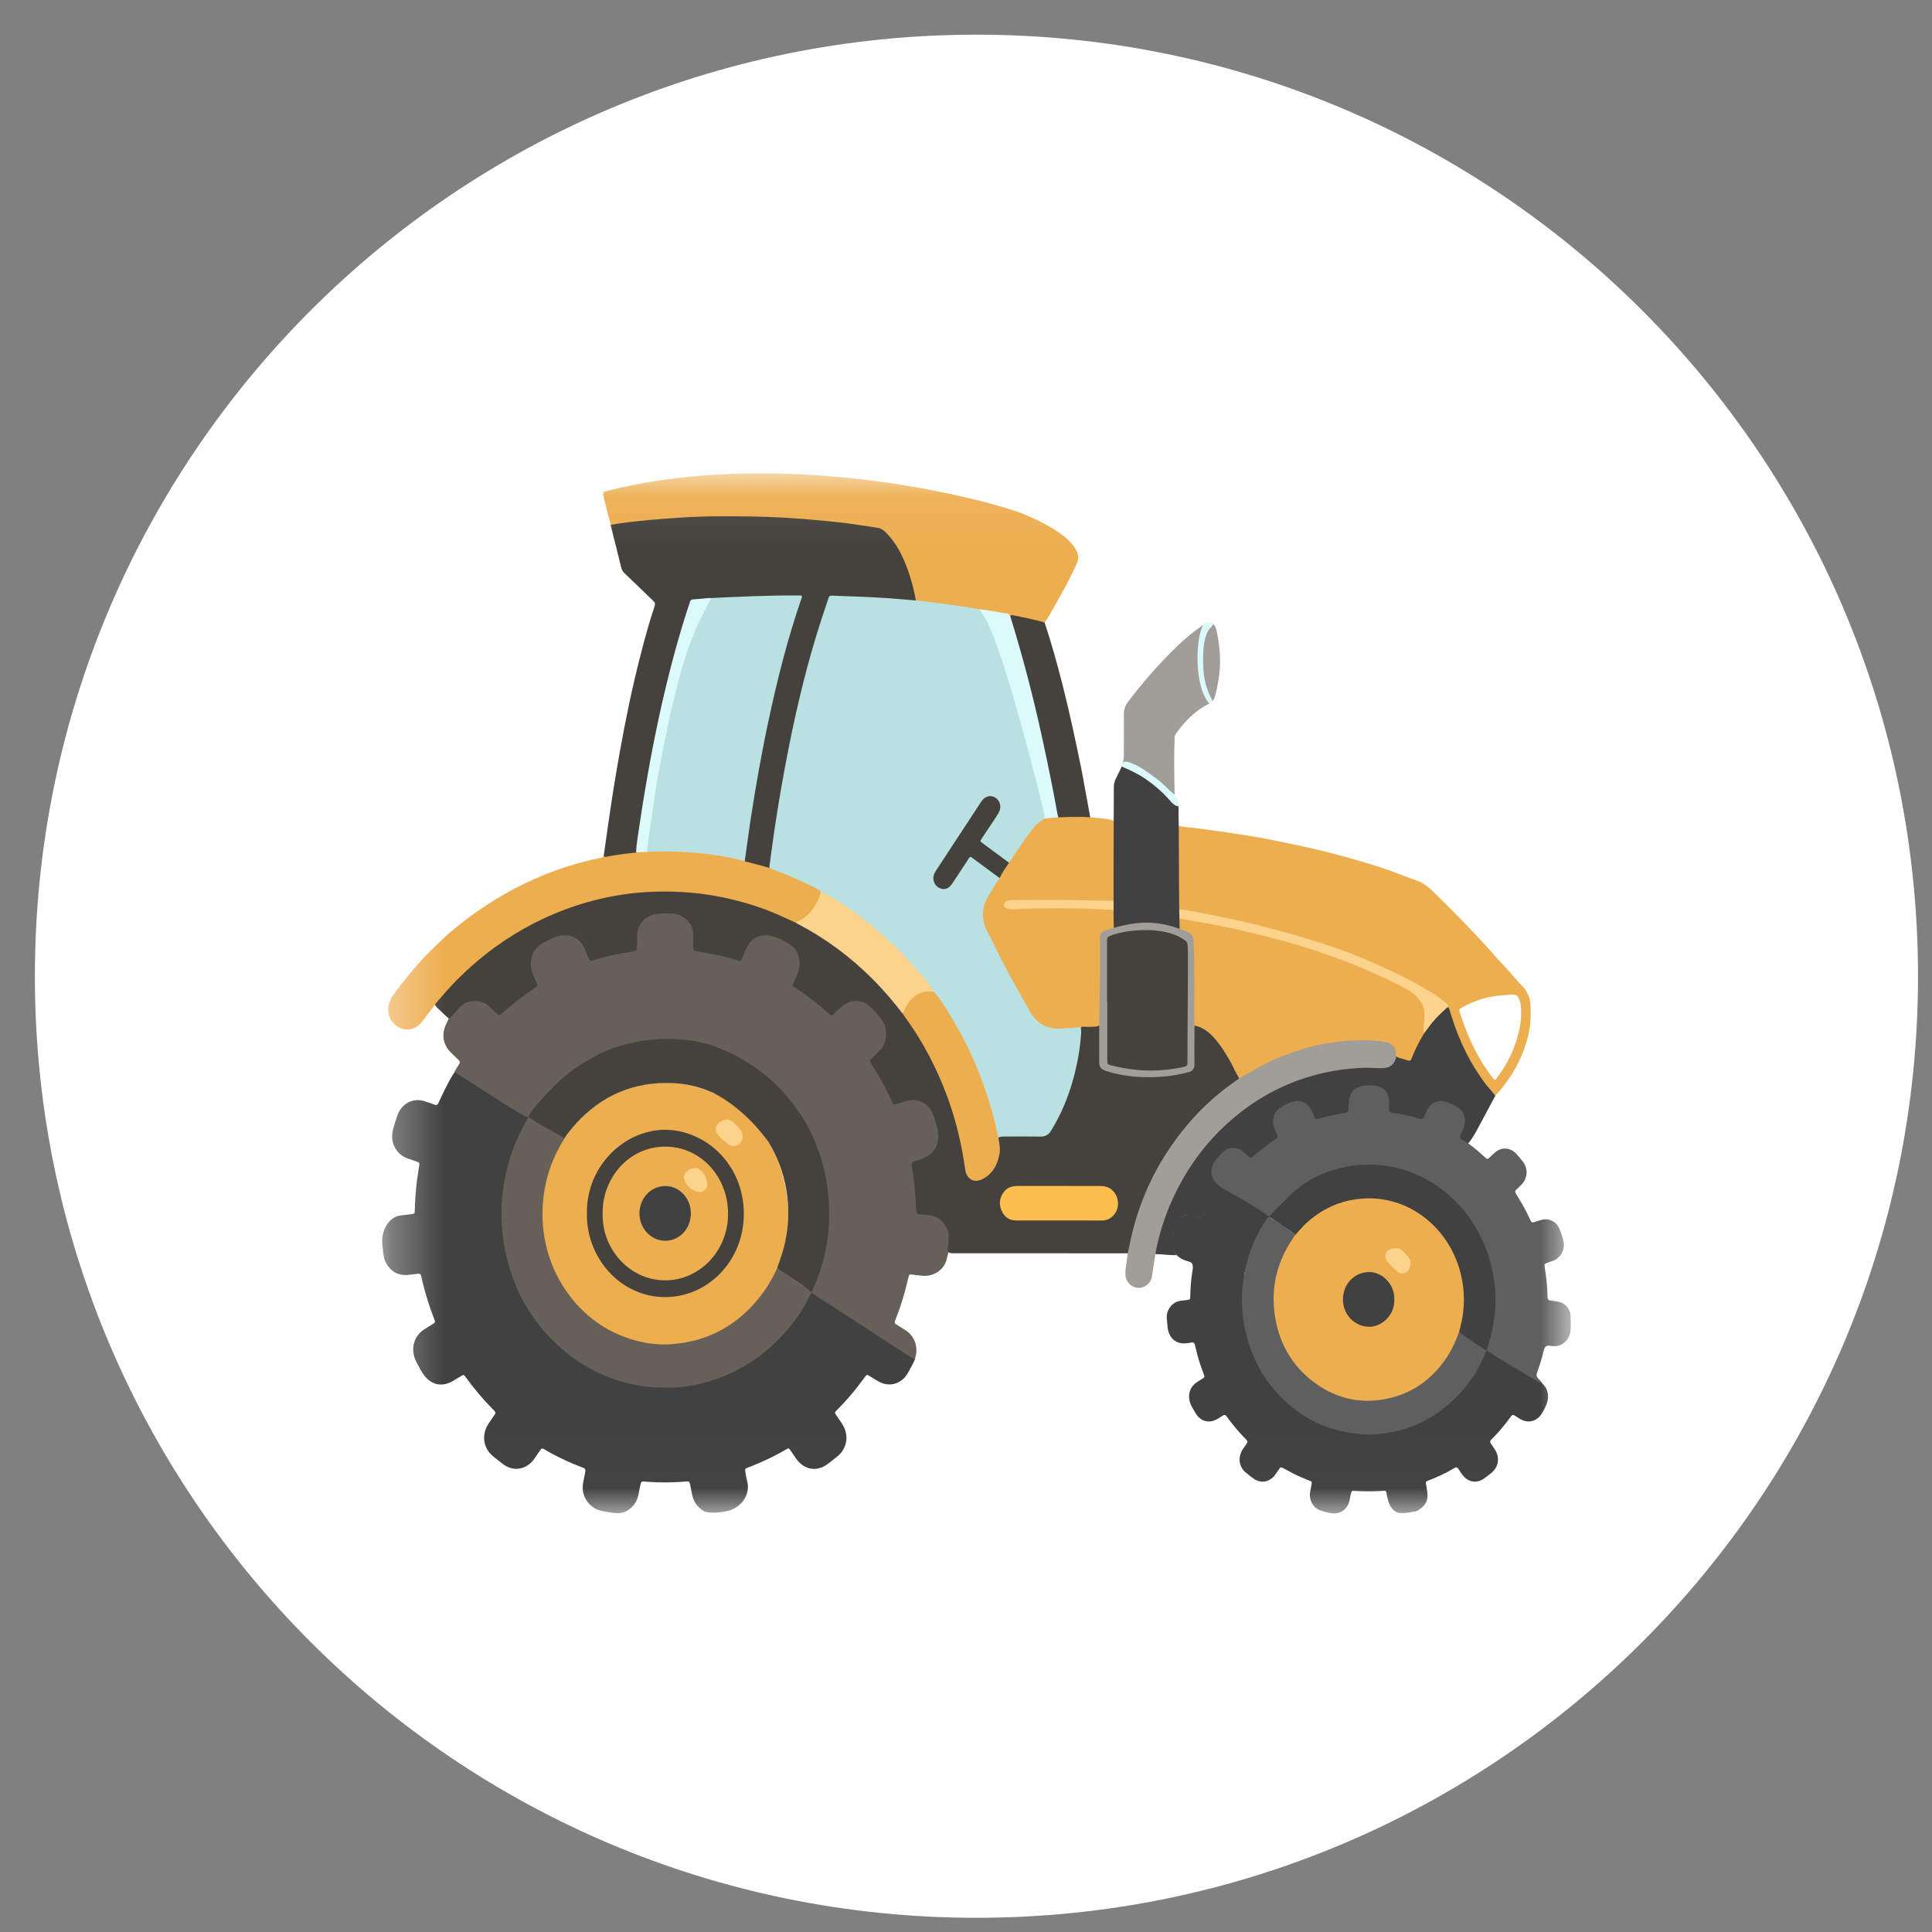 <svg width="37" height="37" viewBox="0 0 37 37" fill="none" xmlns="http://www.w3.org/2000/svg">
<rect x="0" y="0" width="37" height="37" fill="#808080" stroke="none"/>
<path d="M36.732 18.696C36.732 8.737 28.659 0.664 18.7 0.664C8.741 0.664 0.668 8.737 0.668 18.696C0.668 28.655 8.741 36.728 18.7 36.728C28.659 36.728 36.732 28.655 36.732 18.696Z" fill="url(#paint0_linear_685_214227)"/>
<mask id="mask0_685_214227" style="mask-type:luminance" maskUnits="userSpaceOnUse" x="7" y="9" width="24" height="20">
<path d="M30.081 9.066H7.318V28.983H30.081V9.066Z" fill="white"/>
</mask>
<g mask="url(#mask0_685_214227)">
<path d="M28.245 21.994C28.32 22.054 28.369 22.105 28.443 22.167C28.487 22.204 28.488 22.204 28.531 22.163C28.562 22.135 28.591 22.105 28.623 22.078C28.748 21.964 28.918 21.97 29.035 22.093C29.081 22.142 29.126 22.195 29.166 22.249C29.268 22.383 29.258 22.559 29.143 22.681C29.111 22.715 29.077 22.747 29.043 22.779C29.014 22.805 29.012 22.83 29.033 22.863C29.075 22.93 29.116 22.998 29.156 23.067C29.206 23.154 29.251 23.244 29.294 23.336C29.334 23.423 29.334 23.422 29.418 23.394C29.459 23.38 29.5 23.367 29.542 23.357C29.679 23.329 29.808 23.399 29.867 23.535C29.902 23.619 29.929 23.706 29.946 23.796C29.971 23.924 29.897 24.066 29.78 24.129C29.734 24.153 29.684 24.163 29.637 24.182C29.579 24.204 29.574 24.208 29.583 24.268C29.614 24.456 29.635 24.646 29.637 24.837C29.637 24.879 29.652 24.903 29.693 24.907C29.728 24.91 29.763 24.917 29.799 24.921C29.938 24.936 30.034 25.01 30.075 25.156C30.079 25.169 30.088 25.432 30.076 25.503C30.049 25.661 29.933 25.773 29.782 25.78C29.749 25.782 29.716 25.779 29.683 25.773C29.623 25.762 29.584 25.788 29.569 25.85C29.534 26.001 29.486 26.148 29.434 26.293C29.419 26.335 29.428 26.372 29.461 26.402C29.478 26.417 29.545 26.493 29.555 26.519C29.58 26.577 29.474 26.486 29.449 26.471C29.393 26.437 28.703 26.032 28.446 25.887C28.464 25.743 28.531 25.558 28.558 25.416C28.694 24.69 28.553 24.029 28.159 23.425C27.831 22.922 27.382 22.601 26.831 22.442C26.346 22.302 25.865 22.33 25.393 22.513C25.003 22.665 24.575 22.913 24.341 23.304C24.314 23.337 24.301 23.333 24.259 23.313C24.112 23.235 23.537 22.837 23.303 22.692C23.2 22.581 23.131 22.4 23.209 22.267C23.265 22.172 23.339 22.094 23.419 22.025C23.532 21.927 23.695 21.93 23.814 22.022C23.962 22.136 23.962 22.135 24.106 22.013C24.181 21.949 24.262 21.893 24.341 21.834C24.414 21.78 24.419 21.758 24.385 21.673C24.291 21.441 24.351 21.265 24.563 21.151C24.619 21.119 24.678 21.093 24.738 21.072C24.9 21.02 25.049 21.081 25.136 21.234C25.228 21.394 25.227 21.393 25.4 21.351C25.491 21.329 25.584 21.313 25.676 21.295C25.768 21.277 25.782 21.262 25.787 21.165C25.789 21.117 25.796 21.069 25.807 21.022C25.832 20.928 25.876 20.846 25.967 20.809C26.141 20.739 26.316 20.725 26.487 20.818C26.588 20.872 26.635 20.966 26.636 21.088C26.638 21.27 26.639 21.272 26.806 21.301C26.917 21.32 27.024 21.348 27.133 21.375C27.215 21.396 27.236 21.388 27.268 21.304C27.349 21.091 27.551 20.982 27.788 21.106C27.855 21.141 27.926 21.167 27.985 21.224C28.104 21.338 28.112 21.507 28.063 21.63C28.056 21.648 28.048 21.664 28.041 21.682C28.009 21.767 28.005 21.817 28.005 21.817C28.005 21.817 28.172 21.935 28.245 21.994Z" fill="#5F5F5F"/>
<path d="M28.408 25.817C28.477 25.887 29.399 26.424 29.479 26.474C29.503 26.478 29.521 26.494 29.542 26.503C29.559 26.519 29.573 26.535 29.588 26.552C29.661 26.661 29.66 26.776 29.618 26.896C29.591 26.96 29.559 27.021 29.521 27.079C29.434 27.218 29.274 27.261 29.133 27.186C29.09 27.163 29.049 27.137 29.008 27.11C28.979 27.09 28.958 27.096 28.937 27.125C28.824 27.284 28.699 27.432 28.562 27.568C28.535 27.595 28.531 27.619 28.555 27.651C28.581 27.686 28.606 27.724 28.63 27.762C28.727 27.915 28.701 28.092 28.564 28.206C28.515 28.246 28.467 28.284 28.416 28.319C28.279 28.414 28.119 28.387 28.015 28.253C27.986 28.216 27.959 28.177 27.934 28.137C27.912 28.101 27.889 28.093 27.852 28.116C27.696 28.21 27.531 28.285 27.362 28.351C27.301 28.375 27.301 28.376 27.313 28.444C27.317 28.468 27.321 28.492 27.325 28.516C27.365 28.716 27.32 28.824 27.155 28.926C27.113 28.951 27.064 28.947 27.019 28.96C26.939 28.98 26.859 28.979 26.778 28.974C26.752 28.961 26.725 28.946 26.7 28.93C26.622 28.862 26.587 28.771 26.567 28.667C26.54 28.526 26.556 28.549 26.434 28.555C26.273 28.563 26.11 28.562 25.949 28.553C25.886 28.549 25.886 28.549 25.871 28.61C25.865 28.639 25.857 28.668 25.853 28.697C25.827 28.882 25.687 29.02 25.464 28.975C25.409 28.964 25.355 28.949 25.302 28.932C25.15 28.885 25.061 28.728 25.092 28.562C25.1 28.52 25.109 28.478 25.117 28.436C25.127 28.378 25.127 28.375 25.072 28.354C24.968 28.312 24.864 28.27 24.764 28.218C24.705 28.188 24.646 28.156 24.588 28.124C24.527 28.091 24.527 28.09 24.485 28.151C24.462 28.183 24.441 28.217 24.417 28.248C24.313 28.386 24.149 28.416 24.011 28.319C23.958 28.282 23.907 28.242 23.857 28.2C23.73 28.094 23.703 27.919 23.79 27.774C23.816 27.731 23.845 27.69 23.874 27.649C23.894 27.621 23.895 27.598 23.869 27.573C23.731 27.434 23.604 27.284 23.489 27.123C23.468 27.092 23.446 27.092 23.418 27.111C23.384 27.134 23.349 27.155 23.313 27.176C23.153 27.268 22.987 27.223 22.893 27.057C22.86 26.997 22.819 26.942 22.796 26.876C22.739 26.71 22.787 26.557 22.93 26.465C22.96 26.446 22.991 26.427 23.021 26.408C23.073 26.374 23.075 26.373 23.052 26.313C23.003 26.189 22.962 26.061 22.927 25.932C22.912 25.875 22.898 25.818 22.885 25.76C22.876 25.718 22.855 25.702 22.815 25.711C22.782 25.718 22.75 25.722 22.717 25.725C22.524 25.747 22.381 25.624 22.361 25.419C22.355 25.362 22.349 25.306 22.345 25.25C22.34 25.169 22.365 25.088 22.414 25.025C22.463 24.962 22.533 24.922 22.609 24.912C22.651 24.907 22.694 24.903 22.737 24.896C22.792 24.887 22.794 24.885 22.795 24.824C22.797 24.689 22.807 24.555 22.824 24.422C22.831 24.363 22.849 24.306 22.845 24.246C22.841 24.205 22.825 24.18 22.794 24.167C22.772 24.16 22.767 24.157 22.736 24.149C22.673 24.133 22.616 24.104 22.571 24.055" fill="#414141"/>
<path d="M22.848 24.283C22.855 24.242 22.838 24.18 22.799 24.168C22.764 24.158 22.71 24.136 22.676 24.125C22.541 24.082 22.457 23.969 22.442 23.817C22.425 23.753 22.479 23.543 22.503 23.476C22.557 23.326 22.691 23.239 22.841 23.263C22.873 23.268 22.905 23.277 22.936 23.289C22.993 23.313 23.036 23.294 23.061 23.237C23.123 23.096 23.216 22.956 23.275 22.814C23.333 22.676 23.292 22.688 23.312 22.692C23.361 22.738 24.08 23.109 24.306 23.303C24.159 23.473 23.831 24.241 23.817 24.499" fill="#414141"/>
<path d="M24.315 23.291C24.773 22.764 25.102 22.537 25.554 22.401C25.83 22.317 26.117 22.286 26.403 22.311C26.884 22.352 27.318 22.53 27.7 22.846C28.037 23.124 28.283 23.477 28.45 23.893C28.552 24.147 28.607 24.413 28.632 24.689C28.668 25.083 28.589 25.524 28.461 25.892C28.436 25.916 27.966 25.575 27.916 25.508C27.905 25.472 27.919 25.439 27.928 25.406C27.974 25.226 28.004 25.044 27.998 24.857C27.973 23.96 27.398 23.219 26.603 23.038C26.016 22.905 25.394 23.04 24.824 23.655C24.81 23.664 24.806 23.645 24.709 23.574C24.546 23.469 24.467 23.404 24.356 23.332C24.292 23.293 24.295 23.314 24.315 23.291Z" fill="#414141"/>
<path d="M28.471 25.866C28.455 25.892 28.442 25.919 28.43 25.946C28.29 26.305 28.066 26.599 27.793 26.849C27.436 27.175 27.021 27.379 26.551 27.444C26.436 27.46 26.32 27.478 26.204 27.474C25.867 27.462 25.542 27.396 25.231 27.253C25.034 27.161 24.849 27.041 24.682 26.896C24.422 26.673 24.211 26.404 24.056 26.085C23.914 25.792 23.832 25.482 23.797 25.155C23.767 24.874 23.791 24.597 23.846 24.322C23.909 24.008 24.027 23.718 24.192 23.45C24.216 23.412 24.284 23.325 24.306 23.303C24.426 23.369 24.754 23.599 24.806 23.649C24.839 23.695 24.778 23.756 24.759 23.785C24.659 23.941 24.576 24.107 24.523 24.288C24.337 24.92 24.422 25.508 24.796 26.037C25.108 26.478 25.532 26.72 26.051 26.775C26.791 26.855 27.55 26.408 27.862 25.62C27.879 25.576 27.875 25.508 27.945 25.504C27.99 25.559 28.418 25.835 28.471 25.866Z" fill="#5F5F5F"/>
<path d="M27.945 25.504C27.886 25.665 27.82 25.821 27.728 25.964C27.436 26.417 27.037 26.698 26.529 26.794C26.014 26.892 25.543 26.77 25.124 26.441C24.756 26.151 24.521 25.761 24.43 25.284C24.323 24.72 24.436 24.201 24.75 23.732C24.762 23.714 24.773 23.697 24.784 23.679C24.796 23.664 24.952 23.48 25.028 23.413C25.365 23.113 25.75 22.959 26.19 22.95C27.015 22.933 27.759 23.527 27.974 24.39C28.059 24.736 28.057 25.082 27.964 25.426C27.957 25.452 27.951 25.478 27.945 25.504Z" fill="#EDAE50"/>
<path d="M26.702 24.888C26.716 25.184 26.461 25.412 26.219 25.409C25.943 25.406 25.716 25.175 25.719 24.883C25.721 24.598 25.931 24.362 26.223 24.361C26.465 24.36 26.715 24.591 26.702 24.888Z" fill="#414141"/>
<path d="M26.73 23.906C26.786 23.9 26.833 23.922 26.872 23.966C26.906 24.005 26.943 24.042 26.977 24.082C27.055 24.175 27.007 24.345 26.906 24.378C26.862 24.393 26.821 24.394 26.782 24.367C26.699 24.309 26.628 24.235 26.565 24.154C26.499 24.069 26.533 23.959 26.632 23.922C26.663 23.91 26.696 23.904 26.73 23.906Z" fill="#FCD38C"/>
<path d="M13.489 28.945C13.353 28.868 13.272 28.749 13.247 28.586C13.239 28.53 13.224 28.476 13.214 28.42C13.206 28.381 13.188 28.368 13.15 28.372C12.908 28.393 12.665 28.396 12.422 28.38C12.389 28.378 12.356 28.376 12.324 28.372C12.293 28.368 12.277 28.382 12.27 28.413C12.259 28.471 12.243 28.528 12.234 28.587C12.206 28.767 12.114 28.89 11.956 28.96C11.855 28.989 11.754 28.979 11.653 28.959C11.56 28.941 11.464 28.932 11.379 28.88C11.347 28.855 11.312 28.832 11.283 28.801C11.183 28.688 11.141 28.556 11.167 28.401C11.177 28.343 11.19 28.286 11.201 28.228C11.22 28.129 11.219 28.128 11.133 28.096C10.935 28.021 10.742 27.932 10.555 27.831C10.51 27.806 10.465 27.782 10.422 27.755C10.389 27.733 10.367 27.738 10.346 27.771C10.313 27.821 10.277 27.87 10.244 27.921C10.105 28.14 9.834 28.204 9.62 28.029C9.564 27.983 9.505 27.941 9.449 27.895C9.251 27.734 9.214 27.478 9.359 27.26C9.397 27.203 9.435 27.146 9.475 27.09C9.494 27.064 9.493 27.042 9.47 27.021C9.458 27.01 9.448 26.998 9.437 26.987C9.252 26.8 9.081 26.598 8.925 26.382C8.881 26.321 8.881 26.321 8.816 26.361C8.772 26.387 8.729 26.415 8.685 26.441C8.455 26.582 8.226 26.52 8.083 26.28C8.064 26.249 8.056 26.238 8.036 26.201C8.011 26.149 7.98 26.101 7.957 26.047C7.86 25.818 7.928 25.584 8.131 25.454C8.179 25.424 8.228 25.395 8.276 25.365C8.34 25.324 8.34 25.324 8.313 25.254C8.224 25.028 8.151 24.795 8.094 24.558C8.085 24.519 8.074 24.48 8.067 24.441C8.059 24.401 8.038 24.389 8.001 24.393C7.934 24.402 7.866 24.413 7.798 24.417C7.623 24.428 7.488 24.354 7.397 24.195C7.359 24.129 7.345 24.055 7.338 23.98C7.334 23.923 7.323 23.872 7.32 23.811C7.305 23.582 7.428 23.294 7.699 23.274C7.757 23.269 7.815 23.26 7.873 23.253C7.94 23.245 7.942 23.245 7.944 23.177C7.948 22.978 7.963 22.779 7.989 22.582C8 22.502 8.012 22.423 8.025 22.343C8.038 22.267 8.038 22.266 7.967 22.241C7.914 22.223 7.861 22.205 7.808 22.186C7.581 22.105 7.463 21.874 7.527 21.629C7.551 21.539 7.58 21.45 7.611 21.361C7.69 21.134 7.909 21.02 8.127 21.088C8.193 21.109 8.258 21.13 8.322 21.156C8.363 21.172 8.381 21.158 8.398 21.12C8.438 21.03 8.482 20.942 8.525 20.854C8.54 20.823 8.554 20.799 8.568 20.77C8.613 20.682 8.662 20.594 8.72 20.513C8.772 20.465 17.554 25.958 17.529 26.021C17.512 26.053 17.499 26.085 17.483 26.116C17.452 26.174 17.422 26.234 17.389 26.291C17.264 26.508 17.036 26.574 16.823 26.456C16.767 26.425 16.713 26.389 16.659 26.356C16.601 26.321 16.601 26.321 16.562 26.374C16.475 26.493 16.385 26.609 16.29 26.721C16.205 26.821 16.116 26.916 16.024 27.009C15.982 27.052 15.983 27.053 16.015 27.102C16.051 27.157 16.09 27.21 16.126 27.265C16.266 27.479 16.228 27.737 16.034 27.895C15.972 27.945 15.908 27.994 15.844 28.042C15.642 28.191 15.402 28.15 15.252 27.942C15.214 27.888 15.178 27.833 15.14 27.779C15.106 27.73 15.105 27.73 15.055 27.759C14.848 27.879 14.634 27.983 14.414 28.07C14.383 28.083 14.352 28.094 14.321 28.107C14.266 28.129 14.265 28.13 14.276 28.195C14.285 28.254 14.294 28.313 14.309 28.369C14.368 28.58 14.245 28.836 13.974 28.925C13.856 28.964 13.601 28.992 13.489 28.945Z" fill="#414141"/>
<path d="M17.512 26.037C17.328 25.923 15.686 24.847 15.571 24.78C15.509 24.746 15.529 24.742 15.567 24.667C15.701 24.362 15.791 24.037 15.835 23.703C15.866 23.46 15.864 23.216 15.846 22.971C15.828 22.74 15.787 22.512 15.724 22.291C15.644 22.009 15.527 21.745 15.383 21.492C15.223 21.211 15.019 20.97 14.793 20.749C14.62 20.578 14.423 20.44 14.216 20.32C13.905 20.138 13.566 20.015 13.216 19.957C12.995 19.921 12.773 19.903 12.551 19.918C12.077 19.951 11.629 20.084 11.213 20.328C10.884 20.525 10.59 20.781 10.343 21.084C10.28 21.162 10.191 21.316 10.129 21.395C10.094 21.439 9.504 21.033 8.703 20.529C8.733 20.473 8.761 20.428 8.793 20.38C8.812 20.35 8.811 20.327 8.785 20.303C8.736 20.256 8.687 20.21 8.639 20.162C8.485 20.011 8.449 19.81 8.545 19.613C8.567 19.568 8.607 19.461 8.668 19.384C8.697 19.347 8.729 19.313 8.761 19.278C8.915 19.108 9.216 19.105 9.377 19.262C9.573 19.451 9.547 19.407 9.712 19.273C9.852 19.159 9.995 19.047 10.143 18.944C10.223 18.889 10.229 18.862 10.188 18.77C10.143 18.667 10.102 18.563 10.111 18.445C10.122 18.3 10.178 18.175 10.289 18.095C10.449 17.979 10.618 17.884 10.822 17.89C10.99 17.895 11.108 17.984 11.193 18.13C11.223 18.182 11.247 18.239 11.272 18.296C11.294 18.348 11.331 18.365 11.383 18.351C11.601 18.29 11.822 18.244 12.044 18.206C12.125 18.192 12.141 18.167 12.144 18.081C12.146 18.052 12.146 18.022 12.144 17.993C12.127 17.721 12.325 17.494 12.558 17.478C12.687 17.469 12.816 17.459 12.943 17.486C13.131 17.526 13.316 17.709 13.297 17.961C13.295 17.995 13.297 18.031 13.297 18.066C13.299 18.169 13.318 18.195 13.413 18.209C13.621 18.24 13.827 18.285 14.03 18.343C14.137 18.374 14.154 18.363 14.198 18.256C14.233 18.173 14.269 18.089 14.331 18.022C14.456 17.887 14.611 17.865 14.773 17.903C14.902 17.933 15.022 17.995 15.133 18.072C15.313 18.197 15.379 18.421 15.305 18.639C15.29 18.685 15.272 18.729 15.253 18.773C15.215 18.86 15.221 18.891 15.297 18.942C15.455 19.048 15.608 19.163 15.754 19.288C15.914 19.425 15.886 19.446 16.062 19.276C16.217 19.127 16.456 19.109 16.597 19.211C16.74 19.314 16.864 19.444 16.947 19.607C17.02 19.752 17.011 20.018 16.864 20.152C16.82 20.193 16.781 20.239 16.741 20.283C16.705 20.322 16.7 20.364 16.728 20.407C16.859 20.612 16.976 20.827 17.079 21.049C17.104 21.104 17.147 21.117 17.2 21.099C17.263 21.078 17.327 21.061 17.391 21.049C17.565 21.016 17.755 21.097 17.844 21.259C17.93 21.415 17.983 21.587 17.989 21.771C17.995 21.973 17.9 22.113 17.738 22.206C17.684 22.236 17.628 22.26 17.569 22.277C17.507 22.296 17.48 22.336 17.493 22.403C17.537 22.644 17.551 22.888 17.566 23.132C17.569 23.197 17.599 23.233 17.66 23.234C17.705 23.236 17.75 23.245 17.795 23.251C18.028 23.284 18.186 23.476 18.187 23.726C18.188 23.774 18.185 23.822 18.181 23.871C18.173 23.946 18.148 24.055 18.128 24.126C18.07 24.333 17.873 24.447 17.671 24.433C17.605 24.428 17.54 24.417 17.474 24.41C17.414 24.404 17.411 24.405 17.396 24.468C17.351 24.659 17.302 24.848 17.238 25.033C17.208 25.119 17.177 25.204 17.143 25.288C17.128 25.325 17.134 25.348 17.167 25.367C17.231 25.406 17.295 25.444 17.357 25.486C17.521 25.599 17.589 25.805 17.529 26.001C17.524 26.014 17.519 26.026 17.512 26.037Z" fill="#666059"/>
<path d="M10.816 21.79C10.892 21.693 10.964 21.592 11.047 21.501C11.44 21.072 11.914 20.82 12.474 20.753C12.969 20.694 13.438 20.786 13.872 21.045C14.54 21.445 14.939 22.055 15.064 22.858C15.137 23.324 15.082 23.78 14.908 24.217C14.898 24.241 14.891 24.267 14.883 24.293C14.902 24.335 14.883 24.371 14.867 24.408C14.782 24.594 14.671 24.76 14.543 24.913C14.173 25.352 13.72 25.642 13.17 25.743C12.441 25.877 11.783 25.697 11.211 25.195C10.747 24.788 10.467 24.262 10.377 23.63C10.307 23.139 10.366 22.66 10.557 22.202C10.604 22.091 10.66 21.986 10.717 21.881C10.74 21.837 10.77 21.805 10.816 21.79Z" fill="#EDAE50"/>
<path d="M11.24 23.238C11.227 22.332 11.956 21.642 12.729 21.637C13.487 21.633 14.244 22.276 14.245 23.246C14.246 24.147 13.559 24.832 12.756 24.841C11.882 24.851 11.224 24.083 11.24 23.238Z" fill="#45423D"/>
<path d="M14.219 21.761C14.232 21.895 14.074 21.999 13.964 21.922C13.89 21.87 13.82 21.816 13.761 21.746C13.676 21.646 13.695 21.541 13.808 21.476C13.891 21.427 13.969 21.424 14.045 21.494C14.1 21.543 14.152 21.592 14.191 21.656C14.21 21.687 14.22 21.723 14.219 21.761Z" fill="#FCD38C"/>
<path d="M11.542 23.249C11.523 22.595 12.022 21.956 12.746 21.959C13.422 21.962 13.95 22.539 13.943 23.26C13.937 23.971 13.382 24.529 12.723 24.52C12.04 24.511 11.524 23.9 11.542 23.249Z" fill="#EDAE50"/>
<path d="M12.738 23.762C12.469 23.762 12.245 23.524 12.246 23.237C12.248 22.954 12.454 22.717 12.741 22.714C13.003 22.711 13.232 22.941 13.231 23.241C13.229 23.533 13.014 23.762 12.738 23.762Z" fill="#414141"/>
<path d="M13.307 22.372C13.336 22.372 13.364 22.375 13.387 22.392C13.492 22.466 13.548 22.569 13.544 22.704C13.543 22.773 13.449 22.846 13.385 22.831C13.277 22.805 13.189 22.748 13.129 22.645C13.078 22.557 13.088 22.483 13.165 22.421C13.208 22.387 13.256 22.373 13.307 22.372Z" fill="#FCD38C"/>
<path d="M10.816 21.79C10.738 21.922 10.662 22.055 10.601 22.197C10.499 22.438 10.433 22.695 10.405 22.957C10.368 23.288 10.394 23.623 10.481 23.944C10.568 24.264 10.715 24.562 10.913 24.82C11.214 25.213 11.593 25.484 12.047 25.635C12.31 25.722 12.581 25.762 12.856 25.743C13.574 25.693 14.16 25.367 14.607 24.765C14.701 24.638 14.783 24.501 14.849 24.356C14.859 24.335 14.872 24.314 14.883 24.293C14.945 24.324 15.431 24.658 15.514 24.72C15.547 24.744 15.532 24.776 15.517 24.806C15.431 24.968 15.341 25.127 15.232 25.273C14.995 25.592 14.718 25.864 14.391 26.078C14.073 26.285 13.724 26.433 13.359 26.513C13.077 26.576 12.791 26.586 12.506 26.567C12.127 26.542 11.763 26.44 11.417 26.269C11.18 26.154 10.958 26.006 10.756 25.831C10.359 25.483 10.051 25.062 9.852 24.555C9.725 24.229 9.645 23.884 9.616 23.533C9.57 23.009 9.649 22.504 9.822 22.014C9.886 21.834 9.97 21.666 10.059 21.5C10.068 21.484 10.078 21.468 10.088 21.452C10.143 21.37 10.153 21.367 10.234 21.417C10.37 21.499 10.632 21.672 10.765 21.758C10.782 21.767 10.8 21.778 10.816 21.79Z" fill="#666059"/>
<path d="M15.039 23.772C15.108 23.447 15.114 23.11 15.058 22.782C15.002 22.454 14.884 22.142 14.712 21.863C14.424 21.468 14.062 21.136 13.661 20.931C13.411 20.816 13.142 20.752 12.87 20.742C12.15 20.715 11.534 20.968 11.031 21.519C10.952 21.608 10.878 21.701 10.809 21.798C10.75 21.76 10.206 21.465 10.129 21.394C10.099 21.367 10.336 21.081 10.458 20.947C10.725 20.655 11.026 20.413 11.372 20.237C11.696 20.059 12.066 19.957 12.44 19.915C12.726 19.882 13.016 19.89 13.3 19.939C13.675 20.005 14.021 20.16 14.348 20.368C14.573 20.508 14.78 20.679 14.964 20.875C15.326 21.265 15.592 21.716 15.742 22.242C15.838 22.58 15.884 22.932 15.88 23.285C15.875 23.811 15.75 24.295 15.57 24.684C15.534 24.762 15.567 24.76 15.463 24.684C15.335 24.587 15.018 24.385 14.883 24.293C14.875 24.286 14.985 24.031 15.039 23.772Z" fill="#45423D"/>
<path d="M11.699 10.051C11.643 9.864 11.601 9.673 11.554 9.484C11.542 9.434 11.556 9.42 11.606 9.407C14.376 8.691 17.745 9.238 19.476 9.796C19.75 9.9 20.017 10.022 20.264 10.188C20.371 10.261 20.472 10.34 20.552 10.447C20.575 10.476 20.595 10.507 20.612 10.54C20.654 10.619 20.663 10.699 20.624 10.786C20.533 10.987 20.434 11.184 20.327 11.376C20.257 11.501 20.186 11.625 20.116 11.749C20.083 11.81 20.046 11.868 20.005 11.922C19.969 11.958 19.929 11.941 19.891 11.931C19.721 11.891 19.55 11.86 19.381 11.815C19.369 11.812 19.357 11.818 19.344 11.818C19.167 11.757 18.981 11.75 18.802 11.705C18.779 11.699 18.758 11.714 18.736 11.71C18.441 11.649 18.143 11.619 17.847 11.575C17.743 11.56 17.635 11.568 17.534 11.528C17.495 11.485 17.488 11.428 17.475 11.374C17.401 11.051 17.304 10.738 17.126 10.46C17.099 10.417 17.07 10.377 17.039 10.338C16.946 10.22 16.836 10.149 16.686 10.129C16.295 10.074 15.903 10.027 15.511 9.991C14.857 9.932 14.203 9.922 13.549 9.932C13.226 9.936 12.903 9.959 12.58 9.989C12.313 10.013 12.047 10.042 11.781 10.079C11.748 10.083 11.72 10.081 11.699 10.051Z" fill="#EDAE50"/>
<path d="M20.885 15.686C20.701 15.685 20.517 15.681 20.333 15.683C20.274 15.684 20.261 15.648 20.249 15.603C20.199 15.587 20.2 15.538 20.192 15.498C20.133 15.187 20.077 14.875 20.012 14.565C19.853 13.803 19.674 13.046 19.457 12.301C19.419 12.172 19.379 12.045 19.342 11.916C19.331 11.877 19.31 11.834 19.346 11.795C19.359 11.779 19.377 11.779 19.395 11.782C19.599 11.822 19.804 11.863 20.005 11.921C20.137 12.316 20.248 12.719 20.351 13.123C20.49 13.674 20.609 14.229 20.721 14.787C20.762 14.995 20.884 15.681 20.885 15.686Z" fill="#45423D"/>
<path d="M11.699 10.051C11.941 10.007 12.185 9.982 12.429 9.959C12.605 9.942 12.782 9.931 12.959 9.918C13.449 9.882 13.94 9.883 14.43 9.892C14.787 9.898 15.143 9.918 15.498 9.948C15.736 9.968 15.972 9.991 16.208 10.02C16.406 10.044 16.603 10.079 16.802 10.107C16.866 10.115 16.914 10.149 16.96 10.193C17.118 10.347 17.229 10.535 17.317 10.74C17.421 10.983 17.493 11.238 17.54 11.5C17.529 11.537 17.501 11.538 17.472 11.536C17.346 11.528 17.22 11.518 17.094 11.506C16.984 11.495 16.872 11.49 16.762 11.483C16.585 11.473 16.409 11.452 16.232 11.463C16.163 11.467 16.096 11.449 16.028 11.447C15.935 11.446 15.906 11.467 15.874 11.558C15.686 12.095 15.53 12.644 15.393 13.198C15.182 14.055 15.021 14.923 14.886 15.796C14.849 16.029 14.82 16.264 14.787 16.498C14.781 16.546 14.776 16.594 14.748 16.635C14.725 16.659 14.697 16.661 14.67 16.653C14.543 16.618 14.417 16.579 14.29 16.543C14.28 16.541 14.271 16.536 14.263 16.529C14.255 16.522 14.249 16.513 14.246 16.503C14.225 16.445 14.238 16.385 14.246 16.328C14.375 15.383 14.534 14.444 14.741 13.515C14.889 12.859 15.056 12.209 15.271 11.573C15.303 11.476 15.285 11.448 15.19 11.447C14.814 11.443 14.438 11.457 14.062 11.476C13.873 11.486 13.684 11.494 13.495 11.511C13.483 11.511 13.47 11.511 13.457 11.511C13.26 11.513 13.256 11.517 13.194 11.712C12.832 12.845 12.58 14.006 12.385 15.183C12.326 15.535 12.275 15.888 12.223 16.241C12.219 16.273 12.215 16.305 12.196 16.332C12.178 16.363 12.148 16.367 12.118 16.372C11.961 16.397 11.803 16.413 11.647 16.443C11.611 16.45 11.568 16.458 11.561 16.397C11.587 16.211 11.614 16.025 11.64 15.839C11.708 15.355 11.785 14.873 11.871 14.393C11.984 13.763 12.113 13.139 12.273 12.522C12.349 12.229 12.427 11.937 12.523 11.651C12.556 11.55 12.556 11.55 12.484 11.481C12.309 11.313 12.136 11.145 11.961 10.978C11.928 10.948 11.906 10.908 11.896 10.863C11.837 10.619 11.774 10.375 11.713 10.131C11.703 10.106 11.698 10.079 11.699 10.051Z" fill="#45423D"/>
<path d="M11.699 10.051C11.709 10.076 11.719 10.101 11.714 10.13C11.699 10.106 11.679 10.082 11.699 10.051Z" fill="#A9A9A9"/>
<path d="M15.721 17.075C15.43 16.908 15.124 16.777 14.812 16.664C14.784 16.653 14.754 16.646 14.732 16.621C14.764 16.384 14.794 16.147 14.829 15.91C14.91 15.363 15.005 14.819 15.113 14.277C15.278 13.456 15.475 12.644 15.735 11.85C15.776 11.723 15.819 11.597 15.862 11.47C15.884 11.406 15.885 11.406 15.949 11.408C16.308 11.419 16.667 11.434 17.026 11.457C17.197 11.469 17.368 11.486 17.54 11.5C17.823 11.529 18.105 11.566 18.386 11.608C18.506 11.627 18.626 11.643 18.745 11.667C18.813 11.696 18.855 11.751 18.897 11.815C19.053 12.058 19.178 12.321 19.282 12.591C19.391 12.874 19.491 13.162 19.558 13.461C19.584 13.579 19.622 13.694 19.649 13.811C19.738 14.197 19.836 14.58 19.908 14.97C19.945 15.171 19.984 15.37 20.033 15.568C20.046 15.621 20.067 15.681 20.003 15.718C19.996 15.726 19.991 15.737 19.982 15.741C19.87 15.805 19.794 15.908 19.72 16.013C19.596 16.189 19.473 16.366 19.351 16.542C19.316 16.558 19.287 16.545 19.259 16.523C19.111 16.411 18.961 16.3 18.811 16.191C18.734 16.135 18.728 16.108 18.779 16.026C18.852 15.909 18.931 15.797 19.006 15.682C19.035 15.638 19.066 15.595 19.09 15.548C19.133 15.461 19.117 15.375 19.051 15.323C18.986 15.272 18.904 15.282 18.841 15.357C18.762 15.452 18.7 15.56 18.632 15.664C18.417 15.993 18.202 16.323 17.986 16.651C17.966 16.682 17.945 16.713 17.932 16.748C17.9 16.828 17.922 16.911 17.986 16.955C18.052 17.001 18.128 16.992 18.184 16.924C18.262 16.828 18.325 16.72 18.393 16.617C18.436 16.55 18.479 16.484 18.524 16.419C18.555 16.374 18.59 16.367 18.635 16.398C18.799 16.51 18.955 16.633 19.115 16.752C19.142 16.771 19.168 16.795 19.167 16.835C19.117 16.922 19.067 17.009 19.017 17.095C18.992 17.139 18.965 17.181 18.94 17.225C18.836 17.405 18.832 17.592 18.922 17.778C19.164 18.277 19.414 18.772 19.698 19.247C19.733 19.306 19.771 19.363 19.806 19.422C19.906 19.587 20.055 19.653 20.23 19.659C20.399 19.664 20.568 19.644 20.737 19.629C20.733 20.377 20.531 21.061 20.155 21.691C20.102 21.779 20.045 21.817 19.942 21.814C19.669 21.805 19.396 21.812 19.123 21.813C19.068 21.805 19.07 21.753 19.062 21.714C19.03 21.553 18.988 21.396 18.942 21.239C18.77 20.634 18.519 20.057 18.199 19.525C18.095 19.352 17.979 19.19 17.87 19.022C17.77 18.881 17.661 18.748 17.548 18.619C17.348 18.388 17.14 18.165 16.913 17.964C16.584 17.675 16.232 17.417 15.861 17.194C15.809 17.161 15.748 17.14 15.721 17.075Z" fill="#B9E1E1"/>
<path d="M19.987 15.737C20.008 15.689 20.006 15.622 19.996 15.576C19.899 15.178 19.222 12.403 18.839 11.793C18.792 11.719 18.781 11.699 18.745 11.667C18.925 11.682 19.101 11.722 19.28 11.749C19.293 11.75 19.306 11.755 19.318 11.764C19.329 11.772 19.339 11.782 19.346 11.795C19.585 12.568 19.79 13.351 19.962 14.145C20.067 14.628 20.174 15.148 20.26 15.635L20.261 15.638C20.279 15.672 20.283 15.663 20.183 15.676C20.121 15.685 20.037 15.714 19.987 15.737Z" fill="#DCF9FB"/>
<path d="M14.263 16.493C14.107 16.461 13.951 16.426 13.795 16.397C13.609 16.364 13.421 16.34 13.232 16.328C13.054 16.315 12.877 16.311 12.698 16.311C12.598 16.311 12.496 16.322 12.395 16.314C12.353 16.28 12.361 16.234 12.367 16.188C12.452 15.53 12.552 14.875 12.682 14.224C12.773 13.766 12.876 13.311 13.002 12.863C13.123 12.435 13.264 12.014 13.481 11.628C13.514 11.57 13.519 11.522 13.485 11.468C13.509 11.457 13.534 11.458 13.559 11.456C14.133 11.429 14.706 11.399 15.28 11.404C15.305 11.404 15.33 11.398 15.354 11.411C15.364 11.44 15.348 11.464 15.34 11.488C15.087 12.223 14.895 12.979 14.731 13.741C14.591 14.388 14.475 15.04 14.375 15.696C14.335 15.961 14.3 16.227 14.263 16.493Z" fill="#B9E1E1"/>
<path d="M13.535 11.458C13.637 11.445 13.628 11.451 13.566 11.563C13.4 11.865 13.26 12.175 13.153 12.503C13.091 12.693 13.031 12.884 12.985 13.08C12.934 13.294 12.874 13.505 12.827 13.72C12.78 13.937 12.739 14.156 12.695 14.374C12.65 14.598 12.604 14.821 12.57 15.046C12.517 15.397 12.465 15.747 12.416 16.098C12.406 16.169 12.393 16.241 12.395 16.314C12.369 16.326 12.194 16.345 12.181 16.314C12.192 16.142 12.222 15.973 12.247 15.803C12.309 15.383 12.379 14.965 12.456 14.548C12.636 13.585 12.858 12.633 13.155 11.703C13.174 11.645 13.196 11.587 13.213 11.528C13.222 11.493 13.242 11.48 13.273 11.479C13.344 11.476 13.522 11.457 13.535 11.458Z" fill="#DCF9FB"/>
<path d="M23.013 23.307C22.836 23.292 22.639 23.145 22.498 23.527C22.359 23.905 22.564 24.051 22.533 24.039C22.518 24.037 22.503 24.036 22.487 24.037C22.371 24.039 22.252 24.018 22.136 24.018C22.095 23.998 22.105 23.962 22.111 23.928C22.17 23.63 22.259 23.34 22.378 23.063C22.534 22.7 22.726 22.36 22.967 22.052C23.301 21.623 23.693 21.268 24.148 20.992C24.622 20.704 25.131 20.527 25.67 20.45C25.931 20.412 26.193 20.398 26.457 20.418C26.556 20.425 26.635 20.382 26.688 20.294C26.71 20.259 26.734 20.232 26.772 20.218C26.815 20.217 26.855 20.237 26.896 20.247C26.987 20.268 26.997 20.265 27.037 20.177C27.101 20.035 27.168 19.895 27.252 19.764C27.272 19.75 27.289 19.731 27.302 19.709C27.41 19.532 27.548 19.387 27.71 19.267C27.715 19.265 27.72 19.264 27.725 19.265C27.784 19.265 27.799 19.312 27.814 19.359C27.876 19.564 27.946 19.765 28.032 19.96C28.176 20.284 28.352 20.583 28.58 20.846C28.614 20.886 28.657 20.921 28.637 20.985C28.518 21.206 28.4 21.427 28.282 21.648C28.264 21.68 28.245 21.712 28.227 21.744C28.194 21.799 28.157 21.852 28.116 21.901C28.105 21.893 28.094 21.886 28.082 21.88C28.075 21.876 28.062 21.864 28.055 21.86C27.932 21.788 27.949 21.784 28.011 21.65C28.05 21.566 28.07 21.48 28.045 21.385C28.036 21.346 28.018 21.309 27.995 21.277C27.971 21.246 27.942 21.219 27.908 21.2C27.829 21.154 27.747 21.111 27.656 21.091C27.529 21.063 27.396 21.126 27.335 21.248C27.315 21.288 27.301 21.332 27.282 21.373C27.255 21.433 27.239 21.441 27.181 21.424C27.025 21.376 26.868 21.337 26.706 21.318C26.691 21.317 26.677 21.31 26.662 21.309C26.619 21.303 26.6 21.277 26.601 21.232C26.601 21.189 26.598 21.146 26.601 21.103C26.611 20.94 26.513 20.83 26.372 20.8C26.27 20.779 26.164 20.78 26.063 20.805C25.933 20.836 25.856 20.92 25.838 21.063C25.831 21.116 25.827 21.17 25.825 21.224C25.825 21.294 25.82 21.299 25.754 21.313C25.672 21.33 25.59 21.343 25.508 21.36C25.423 21.377 25.34 21.398 25.257 21.424C25.203 21.441 25.191 21.434 25.168 21.381C25.148 21.331 25.128 21.282 25.102 21.236C25.032 21.115 24.905 21.059 24.775 21.094C24.682 21.12 24.593 21.162 24.512 21.218C24.395 21.299 24.351 21.451 24.401 21.595C24.416 21.638 24.438 21.678 24.455 21.72C24.477 21.772 24.475 21.785 24.432 21.813C24.278 21.913 24.136 22.029 23.995 22.147C23.954 22.182 23.943 22.182 23.904 22.144C23.87 22.109 23.833 22.075 23.795 22.044C23.686 21.961 23.538 21.96 23.436 22.052C23.365 22.116 23.297 22.185 23.247 22.271C23.17 22.4 23.188 22.553 23.292 22.659C23.335 22.701 23.339 22.704 23.408 22.755C23.302 22.867 23.096 23.171 23.035 23.29" fill="#414141"/>
<path d="M21.599 24.003C21.174 24.002 20.748 24.002 20.323 24.002C19.648 24.002 18.972 24.002 18.297 24.002C18.141 24.002 18.138 23.996 18.16 23.834C18.175 23.715 18.178 23.597 18.115 23.489C18.048 23.373 17.953 23.299 17.825 23.278C17.762 23.267 17.699 23.26 17.636 23.257C17.56 23.255 17.547 23.235 17.544 23.153C17.535 22.89 17.514 22.628 17.467 22.369C17.448 22.266 17.453 22.257 17.55 22.229C17.628 22.206 17.704 22.177 17.774 22.133C17.948 22.021 17.999 21.831 17.957 21.636C17.938 21.547 17.909 21.46 17.881 21.374C17.808 21.15 17.615 21.033 17.397 21.077C17.322 21.092 17.25 21.117 17.177 21.142C17.118 21.162 17.111 21.16 17.083 21.098C16.968 20.841 16.832 20.594 16.678 20.361C16.649 20.317 16.65 20.304 16.695 20.268C16.755 20.219 16.805 20.157 16.861 20.103C16.997 19.974 16.994 19.702 16.913 19.572C16.837 19.449 16.74 19.345 16.634 19.254C16.502 19.139 16.269 19.135 16.122 19.276C16.071 19.324 16.014 19.364 15.969 19.42C15.942 19.453 15.917 19.454 15.885 19.425C15.81 19.357 15.734 19.29 15.656 19.226C15.534 19.126 15.405 19.035 15.275 18.947C15.162 18.871 15.167 18.888 15.225 18.761C15.249 18.711 15.27 18.659 15.288 18.606C15.353 18.399 15.294 18.172 15.084 18.059C14.994 18.011 14.903 17.96 14.806 17.932C14.669 17.893 14.535 17.9 14.415 17.995C14.366 18.034 14.327 18.085 14.301 18.144C14.269 18.214 14.24 18.286 14.209 18.356C14.186 18.41 14.181 18.413 14.128 18.395C13.925 18.327 13.717 18.281 13.507 18.245C13.457 18.237 13.407 18.229 13.357 18.222C13.284 18.211 13.279 18.205 13.278 18.124C13.277 18.056 13.277 17.989 13.278 17.922C13.279 17.735 13.186 17.615 13.036 17.537C12.993 17.513 12.946 17.5 12.897 17.498C12.784 17.494 12.67 17.486 12.557 17.506C12.341 17.544 12.206 17.705 12.2 17.937C12.198 17.996 12.2 18.055 12.199 18.115C12.198 18.206 12.194 18.208 12.112 18.222C11.86 18.265 11.608 18.311 11.363 18.39C11.305 18.409 11.297 18.405 11.271 18.343C11.245 18.285 11.22 18.226 11.195 18.167C11.094 17.934 10.86 17.859 10.644 17.943C10.563 17.974 10.484 18.011 10.407 18.052C10.282 18.122 10.199 18.228 10.172 18.38C10.158 18.46 10.165 18.542 10.192 18.618C10.216 18.686 10.247 18.751 10.276 18.816C10.301 18.872 10.299 18.885 10.251 18.916C10.049 19.046 9.861 19.195 9.677 19.352C9.653 19.372 9.632 19.395 9.609 19.416C9.569 19.451 9.557 19.451 9.518 19.414C9.474 19.373 9.428 19.335 9.387 19.291C9.232 19.127 8.941 19.128 8.791 19.302C8.746 19.354 8.704 19.407 8.658 19.457C8.603 19.518 8.599 19.516 8.543 19.46C8.495 19.413 8.382 19.307 8.374 19.301C8.298 19.212 8.301 19.211 8.378 19.119C9.027 18.34 9.85 17.747 10.771 17.394C11.235 17.216 11.713 17.1 12.204 17.055C12.504 17.029 12.805 17.026 13.105 17.046C13.512 17.072 13.915 17.143 14.308 17.258C14.63 17.352 14.943 17.477 15.244 17.632C15.45 17.735 15.649 17.851 15.841 17.98C16.11 18.162 16.364 18.366 16.602 18.591C16.829 18.808 17.043 19.041 17.241 19.289C17.268 19.324 17.293 19.361 17.316 19.4C17.502 19.622 17.651 19.873 17.79 20.128C18.069 20.641 18.278 21.193 18.41 21.769C18.457 21.97 18.487 22.174 18.521 22.378C18.551 22.556 18.674 22.617 18.825 22.531C19.013 22.423 19.133 22.166 19.105 21.939C19.099 21.89 19.067 21.834 19.117 21.788C19.157 21.764 19.2 21.766 19.243 21.766C19.471 21.765 19.698 21.763 19.926 21.767C20.02 21.769 20.083 21.732 20.133 21.649C20.321 21.339 20.465 21 20.559 20.645C20.633 20.367 20.686 20.086 20.704 19.797C20.706 19.767 20.706 19.738 20.702 19.708C20.699 19.673 20.707 19.644 20.737 19.626C20.787 19.625 20.895 19.618 20.9 19.618C21.088 19.606 21.088 19.606 21.089 19.808C21.089 19.962 21.088 20.115 21.089 20.268C21.09 20.409 21.126 20.452 21.255 20.486C21.564 20.57 21.876 20.597 22.195 20.579C22.342 20.571 22.485 20.543 22.632 20.531C22.662 20.527 22.691 20.519 22.719 20.507C22.808 20.47 22.834 20.434 22.835 20.331C22.838 20.141 22.835 19.949 22.837 19.758C22.838 19.717 22.83 19.671 22.864 19.637C22.922 19.59 22.977 19.626 23.028 19.649C23.154 19.705 23.25 19.806 23.337 19.915C23.499 20.116 23.619 20.346 23.733 20.58C23.743 20.598 23.748 20.62 23.745 20.642C23.742 20.694 23.706 20.72 23.669 20.745C23.371 20.95 23.103 21.194 22.857 21.466C22.574 21.777 22.34 22.125 22.141 22.502C21.91 22.939 21.754 23.405 21.661 23.896C21.653 23.938 21.661 23.996 21.599 24.003Z" fill="#45423D"/>
<path d="M21.598 24.003C21.617 23.911 21.636 23.819 21.656 23.728C21.821 22.98 22.138 22.311 22.597 21.718C22.901 21.321 23.262 20.978 23.666 20.7C23.689 20.684 23.715 20.671 23.729 20.644C23.747 20.612 25.126 19.668 26.668 19.971C26.76 20.042 26.771 20.178 26.721 20.302C26.672 20.422 26.581 20.46 26.436 20.457C26.302 20.453 26.168 20.445 26.034 20.453C25.809 20.465 25.586 20.495 25.366 20.543C24.762 20.678 24.212 20.939 23.719 21.333C23.142 21.793 22.707 22.375 22.409 23.071C22.288 23.356 22.197 23.654 22.137 23.96C22.133 23.978 22.084 24.274 22.068 24.404C22.055 24.525 22 24.61 21.89 24.65C21.728 24.709 21.556 24.583 21.552 24.402C21.55 24.31 21.569 24.22 21.582 24.13C21.587 24.094 21.593 24.009 21.598 24.003Z" fill="#A19D98"/>
<path d="M20.282 23.373C20.007 23.373 19.731 23.374 19.456 23.373C19.326 23.372 19.233 23.305 19.18 23.182C19.126 23.059 19.143 22.94 19.22 22.833C19.282 22.749 19.369 22.716 19.467 22.713C19.533 22.711 19.598 22.712 19.664 22.712C20.13 22.712 20.595 22.713 21.06 22.713C21.149 22.713 21.231 22.729 21.301 22.793C21.397 22.881 21.436 23.024 21.396 23.151C21.377 23.215 21.338 23.272 21.287 23.312C21.235 23.352 21.173 23.374 21.11 23.374C20.834 23.375 20.558 23.373 20.282 23.373Z" fill="#FCBE4F"/>
<path d="M11.561 16.397C11.579 16.411 11.598 16.412 11.618 16.407C11.791 16.372 11.965 16.351 12.14 16.332C12.155 16.33 12.148 16.33 12.191 16.326C12.804 16.277 13.621 16.313 14.264 16.494C14.405 16.535 14.548 16.566 14.69 16.608C14.704 16.608 15.399 16.878 15.668 17.033C15.693 17.051 15.704 17.061 15.722 17.075C15.733 17.207 15.694 17.307 15.621 17.397C15.52 17.523 15.387 17.613 15.237 17.67C15.045 17.581 14.853 17.49 14.655 17.417C14.303 17.288 13.941 17.194 13.573 17.137C13.253 17.089 12.929 17.068 12.605 17.075C12.223 17.082 11.843 17.131 11.47 17.22C10.314 17.497 9.265 18.144 8.467 19.076C8.441 19.106 8.415 19.135 8.389 19.165C8.336 19.227 8.313 19.267 8.274 19.317C8.209 19.399 8.145 19.483 8.082 19.566C7.934 19.762 7.673 19.772 7.511 19.567C7.401 19.429 7.42 19.22 7.509 19.088C7.607 18.947 7.711 18.812 7.821 18.682C7.934 18.548 8.044 18.411 8.168 18.287C8.342 18.115 8.514 17.94 8.703 17.786C9.347 17.26 10.053 16.859 10.831 16.605C11.037 16.538 11.246 16.483 11.457 16.439C11.494 16.432 11.533 16.429 11.561 16.397Z" fill="#EDAE50"/>
<path d="M17.892 18.998C18.081 19.235 18.234 19.498 18.382 19.764C18.556 20.077 18.701 20.406 18.824 20.745C18.936 21.057 19.034 21.374 19.098 21.701C19.106 21.738 19.115 21.774 19.124 21.811C19.141 21.911 19.16 22.011 19.139 22.114C19.097 22.326 18.998 22.492 18.808 22.585C18.649 22.662 18.511 22.581 18.485 22.397C18.416 21.912 18.305 21.439 18.134 20.982C17.933 20.442 17.669 19.94 17.334 19.48C17.318 19.459 17.304 19.436 17.289 19.415C17.326 19.287 17.401 19.183 17.473 19.076C17.514 19.016 17.577 19.026 17.629 19.009C17.714 18.98 17.803 18.957 17.892 18.998Z" fill="#EDAE50"/>
<path d="M17.849 18.987C17.433 18.952 17.302 19.388 17.289 19.415C17.11 19.182 16.92 18.96 16.714 18.753C16.295 18.332 15.82 17.979 15.304 17.707C15.281 17.695 15.259 17.683 15.236 17.67C15.256 17.646 15.427 17.61 15.569 17.403C15.69 17.228 15.719 17.11 15.721 17.075C15.857 17.129 15.976 17.218 16.099 17.296C16.312 17.43 16.518 17.579 16.713 17.741C16.89 17.889 17.061 18.043 17.225 18.208C17.337 18.321 17.441 18.441 17.547 18.56C17.67 18.698 17.794 18.837 17.892 18.998" fill="#FCD38C"/>
<path d="M28.63 20.983C28.585 20.904 28.517 20.846 28.463 20.775C28.169 20.394 27.959 19.965 27.81 19.5C27.793 19.447 27.778 19.393 27.76 19.339C27.753 19.317 27.748 19.291 27.718 19.291C27.343 18.951 26.891 18.76 26.449 18.552C25.78 18.238 25.082 18.022 24.376 17.832C23.822 17.683 23.261 17.572 22.698 17.469C22.647 17.46 22.592 17.456 22.557 17.405C22.548 17.368 22.548 17.33 22.548 17.293C22.547 16.847 22.547 16.402 22.548 15.957C22.548 15.908 22.534 15.853 22.584 15.817C22.694 15.846 22.809 15.846 22.922 15.862C23.134 15.894 23.348 15.917 23.561 15.951C23.836 15.995 24.112 16.034 24.385 16.092C24.573 16.133 24.762 16.167 24.95 16.209C25.171 16.259 25.391 16.31 25.609 16.369C25.971 16.467 26.334 16.566 26.688 16.699C26.828 16.751 26.968 16.808 27.11 16.855C27.255 16.902 27.369 16.997 27.477 17.104C27.713 17.336 27.948 17.569 28.175 17.811C28.327 17.972 28.48 18.133 28.625 18.302C28.688 18.375 28.757 18.442 28.822 18.513C28.935 18.637 29.04 18.768 29.156 18.888C29.249 18.985 29.304 19.107 29.311 19.247C29.32 19.444 29.314 19.639 29.267 19.832C29.181 20.187 29.022 20.501 28.806 20.784C28.752 20.855 28.696 20.924 28.63 20.983Z" fill="#EDAE50"/>
<path d="M19.168 16.834L18.645 16.448C18.636 16.442 18.628 16.436 18.62 16.429C18.588 16.397 18.569 16.412 18.549 16.445C18.52 16.495 18.487 16.543 18.454 16.591C18.379 16.706 18.305 16.821 18.227 16.934C18.169 17.017 18.096 17.043 18.015 17.016C17.894 16.976 17.84 16.837 17.9 16.717C17.919 16.679 17.943 16.645 17.967 16.61C18.233 16.204 18.499 15.799 18.765 15.393C18.782 15.366 18.8 15.341 18.82 15.316C18.89 15.237 18.995 15.224 19.075 15.284C19.114 15.313 19.141 15.356 19.152 15.405C19.163 15.454 19.156 15.505 19.133 15.549C19.11 15.597 19.079 15.64 19.051 15.684C18.968 15.81 18.884 15.935 18.801 16.06C18.768 16.11 18.767 16.111 18.815 16.146C18.993 16.278 19.172 16.41 19.351 16.542L19.168 16.834Z" fill="#45423E"/>
<path d="M21.324 15.717C21.349 15.735 21.347 15.763 21.347 15.789C21.348 16.261 21.348 16.733 21.347 17.205C21.348 17.221 21.345 17.237 21.34 17.252C21.308 17.292 21.264 17.291 21.221 17.291C21.065 17.292 20.908 17.283 20.752 17.28C20.315 17.27 19.878 17.276 19.441 17.277C19.411 17.277 19.38 17.278 19.352 17.293C19.335 17.301 19.32 17.312 19.323 17.335C19.325 17.357 19.343 17.364 19.36 17.369C19.372 17.372 19.385 17.374 19.398 17.373C19.612 17.368 19.826 17.378 20.041 17.363C20.248 17.35 20.455 17.354 20.662 17.367C20.841 17.378 21.02 17.383 21.199 17.39C21.245 17.392 21.29 17.389 21.331 17.417C21.351 17.526 21.383 17.633 21.361 17.745C21.361 17.755 21.358 17.765 21.353 17.774C21.32 17.817 21.268 17.818 21.224 17.837C21.142 17.873 21.101 17.933 21.104 18.029C21.116 18.47 21.083 18.91 21.089 19.35C21.089 19.401 21.09 19.452 21.096 19.503C21.107 19.613 21.079 19.65 20.974 19.661C20.947 19.664 20.919 19.665 20.891 19.665C20.842 19.666 20.794 19.666 20.745 19.662C20.603 19.686 20.459 19.688 20.316 19.698C20.051 19.717 19.856 19.602 19.718 19.359C19.526 19.021 19.332 18.684 19.156 18.336C19.078 18.18 19.005 18.021 18.922 17.867C18.788 17.619 18.787 17.378 18.942 17.141C19.01 17.038 19.06 16.921 19.141 16.828C19.186 16.715 19.259 16.621 19.325 16.523C19.475 16.287 19.634 16.058 19.805 15.838C19.857 15.771 19.929 15.73 19.996 15.682C20.085 15.656 20.406 15.649 20.488 15.646C20.581 15.643 20.674 15.645 20.766 15.646C20.81 15.647 21.239 15.671 21.324 15.717Z" fill="#EDAE50"/>
<path d="M26.775 20.254C26.746 20.237 26.728 20.213 26.73 20.176C26.736 20.063 26.667 20.007 26.583 19.966C26.471 19.922 25.617 19.837 24.767 20.151C24.469 20.253 24.181 20.382 23.91 20.552C23.86 20.583 23.805 20.604 23.758 20.642C23.751 20.647 23.739 20.644 23.729 20.644C23.662 20.543 23.618 20.428 23.558 20.323C23.465 20.16 23.367 20.002 23.241 19.865C23.143 19.757 23.031 19.674 22.889 19.644C22.851 19.647 22.845 19.617 22.84 19.587C22.836 19.553 22.834 19.518 22.835 19.483C22.835 19.238 22.831 18.994 22.837 18.749C22.841 18.518 22.816 18.288 22.819 18.057C22.821 17.969 22.781 17.91 22.705 17.875C22.675 17.862 22.646 17.846 22.617 17.828C22.596 17.815 22.572 17.801 22.582 17.766L22.584 17.591C22.61 17.554 22.644 17.56 22.68 17.566C23.101 17.633 23.518 17.716 23.933 17.815C24.431 17.935 24.927 18.066 25.412 18.238C25.801 18.375 26.186 18.525 26.559 18.707C26.736 18.794 26.916 18.874 27.078 18.991C27.138 19.035 27.187 19.094 27.233 19.155C27.343 19.301 27.316 19.47 27.305 19.635C27.302 19.687 27.279 19.735 27.275 19.787C27.18 19.941 27.099 20.104 27.032 20.274C27.019 20.31 27.001 20.323 26.963 20.309C26.901 20.287 26.838 20.272 26.775 20.254Z" fill="#EDAE50"/>
<path d="M27.276 19.787C27.255 19.744 27.259 19.697 27.266 19.653C27.283 19.559 27.277 19.465 27.277 19.372C27.277 19.279 27.229 19.208 27.177 19.142C27.111 19.061 27.03 18.994 26.939 18.945C26.515 18.716 26.076 18.525 25.627 18.359C25.302 18.239 24.974 18.13 24.641 18.039C24.22 17.925 23.798 17.819 23.37 17.732C23.125 17.683 22.877 17.645 22.631 17.597C22.616 17.594 22.601 17.593 22.586 17.591C22.586 17.532 22.586 17.473 22.586 17.414C22.737 17.43 22.886 17.461 23.035 17.49C23.229 17.527 23.422 17.566 23.615 17.608C23.818 17.652 24.021 17.695 24.221 17.752C24.375 17.795 24.53 17.832 24.684 17.875C25.061 17.979 25.433 18.099 25.801 18.235C26.1 18.345 26.389 18.481 26.679 18.613C26.956 18.739 27.224 18.885 27.481 19.049C27.557 19.097 27.626 19.156 27.698 19.212C27.723 19.231 27.746 19.255 27.718 19.291C27.622 19.382 27.523 19.469 27.437 19.573C27.38 19.642 27.33 19.716 27.276 19.787Z" fill="#FCD38C"/>
<path d="M21.324 17.253L21.325 17.43C20.819 17.386 19.876 17.386 19.4 17.414C19.364 17.413 19.328 17.409 19.292 17.402C19.265 17.396 19.224 17.36 19.225 17.337C19.226 17.295 19.249 17.275 19.278 17.259C19.315 17.24 19.364 17.236 19.405 17.236C19.86 17.236 20.316 17.229 20.771 17.241C20.955 17.245 21.14 17.248 21.324 17.253Z" fill="#FCD38C"/>
<path d="M29.13 19.402C29.133 19.576 29.1 19.736 29.053 19.893C28.971 20.171 28.836 20.419 28.665 20.645C28.63 20.692 28.628 20.692 28.592 20.646C28.425 20.438 28.292 20.207 28.178 19.963C28.092 19.779 28.022 19.589 27.959 19.396C27.939 19.336 27.942 19.326 27.998 19.295C28.195 19.187 28.402 19.11 28.622 19.077C28.723 19.062 28.824 19.062 28.924 19.049C28.935 19.048 28.945 19.048 28.955 19.048C29.05 19.05 29.065 19.063 29.101 19.156C29.133 19.238 29.132 19.324 29.13 19.402Z" fill="#FEFEFE"/>
<path d="M22.575 15.856C22.575 16.37 22.58 17.497 22.592 17.813C22.564 17.851 22.527 17.837 22.494 17.827C22.138 17.716 21.78 17.733 21.42 17.803C21.39 17.809 21.36 17.817 21.335 17.79L21.333 17.793C21.316 17.769 21.333 15.258 21.331 15.098C21.329 15.029 21.34 14.966 21.373 14.905C21.412 14.831 21.447 14.754 21.484 14.677C21.489 14.672 21.496 14.668 21.503 14.668C21.918 14.856 22.26 15.074 22.572 15.414C22.568 15.537 22.572 15.701 22.575 15.856Z" fill="#414141"/>
<path d="M21.504 14.638H21.498L21.492 14.637C21.522 14.561 21.524 14.481 21.523 14.4C21.523 14.159 21.526 13.917 21.524 13.675C21.523 13.587 21.548 13.515 21.6 13.446C21.855 13.106 22.133 12.786 22.43 12.487C22.619 12.296 22.82 12.12 23.04 11.971C23.082 11.982 23.064 12.011 23.055 12.033C22.92 12.35 22.939 12.682 22.981 13.013C23 13.158 23.038 13.308 23.152 13.415C23.16 13.421 23.165 13.431 23.167 13.442C23.169 13.453 23.166 13.464 23.161 13.473C22.904 13.6 22.702 13.797 22.532 14.034C22.507 14.069 22.488 14.106 22.495 14.152C22.483 14.44 22.486 14.728 22.495 15.202C22.495 15.207 22.494 15.212 22.493 15.217C22.455 15.244 22.43 15.213 22.407 15.192C22.306 15.1 22.207 15.005 22.098 14.923C21.978 14.834 21.856 14.75 21.723 14.683C21.653 14.649 21.582 14.625 21.504 14.638Z" fill="#A19D98"/>
<path d="M23.206 11.935C23.257 11.963 23.283 12.008 23.296 12.067C23.329 12.215 23.351 12.366 23.361 12.519C23.379 12.779 23.344 13.031 23.283 13.281C23.27 13.333 23.255 13.384 23.223 13.427C23.191 13.433 23.181 13.408 23.167 13.384C23.017 13.109 22.989 12.808 23.008 12.498C23.01 12.455 23.017 12.413 23.02 12.37C23.028 12.205 23.095 12.05 23.206 11.935Z" fill="#A19D98"/>
<path d="M22.74 17.844C22.819 17.881 22.858 17.935 22.861 18.035C22.877 18.54 22.872 19.045 22.873 19.55C22.873 19.582 22.877 19.717 22.876 19.755C22.875 19.964 22.872 20.174 22.875 20.383C22.875 20.457 22.847 20.499 22.787 20.526C22.287 20.671 21.637 20.664 21.182 20.509C21.079 20.476 21.052 20.436 21.051 20.323C21.05 20.175 21.051 20.027 21.051 19.88C21.051 19.818 21.052 19.756 21.051 19.694C21.05 19.632 21.066 18.675 21.066 18.645C21.066 18.419 21.068 18.194 21.065 17.968C21.065 17.897 21.089 17.854 21.151 17.825C21.875 17.581 22.255 17.652 22.74 17.844Z" fill="#A19D98"/>
<path d="M21.201 19.174V18.085C21.201 18.066 21.201 18.047 21.201 18.028C21.203 17.953 21.209 17.943 21.277 17.917C21.531 17.813 22.275 17.715 22.672 17.994C22.735 18.029 22.745 18.064 22.747 18.149C22.758 18.34 22.74 19.757 22.741 20.303C22.741 20.314 22.741 20.325 22.741 20.335C22.738 20.413 22.734 20.417 22.659 20.434C22.196 20.536 21.736 20.522 21.277 20.401C21.209 20.383 21.206 20.382 21.206 20.303C21.205 20.053 21.205 19.803 21.206 19.553C21.206 19.426 21.206 19.3 21.206 19.174L21.201 19.174Z" fill="#45423D"/>
<path d="M21.488 14.653C21.496 14.584 21.536 14.577 21.612 14.596C21.704 14.625 21.792 14.667 21.874 14.72C22.055 14.836 22.23 14.963 22.382 15.12C22.416 15.156 22.456 15.185 22.493 15.217C22.498 15.24 22.51 15.261 22.527 15.277C22.575 15.323 22.582 15.376 22.572 15.444C22.492 15.432 22.447 15.381 22.396 15.321C22.258 15.159 22.096 15.029 21.926 14.909C21.82 14.836 21.659 14.756 21.542 14.706C21.502 14.689 21.483 14.69 21.488 14.653Z" fill="#DCF9FB"/>
<path d="M23.206 11.935C23.234 11.951 23.251 11.958 23.181 12.024C23.093 12.108 23.035 12.319 23.041 12.666C23.047 12.896 23.05 13.101 23.224 13.427C23.209 13.451 23.19 13.469 23.161 13.473C22.867 13.165 22.895 12.218 23.041 11.971C23.101 11.904 23.136 11.897 23.206 11.935Z" fill="#DCF9FB"/>
</g>
<defs>
<linearGradient id="paint0_linear_685_214227" x1="18.7" y1="0.664" x2="18.7" y2="36.728" gradientUnits="userSpaceOnUse">
<stop stop-color="white"/>
<stop offset="1" stop-color="white"/>
</linearGradient>
</defs>
</svg>
